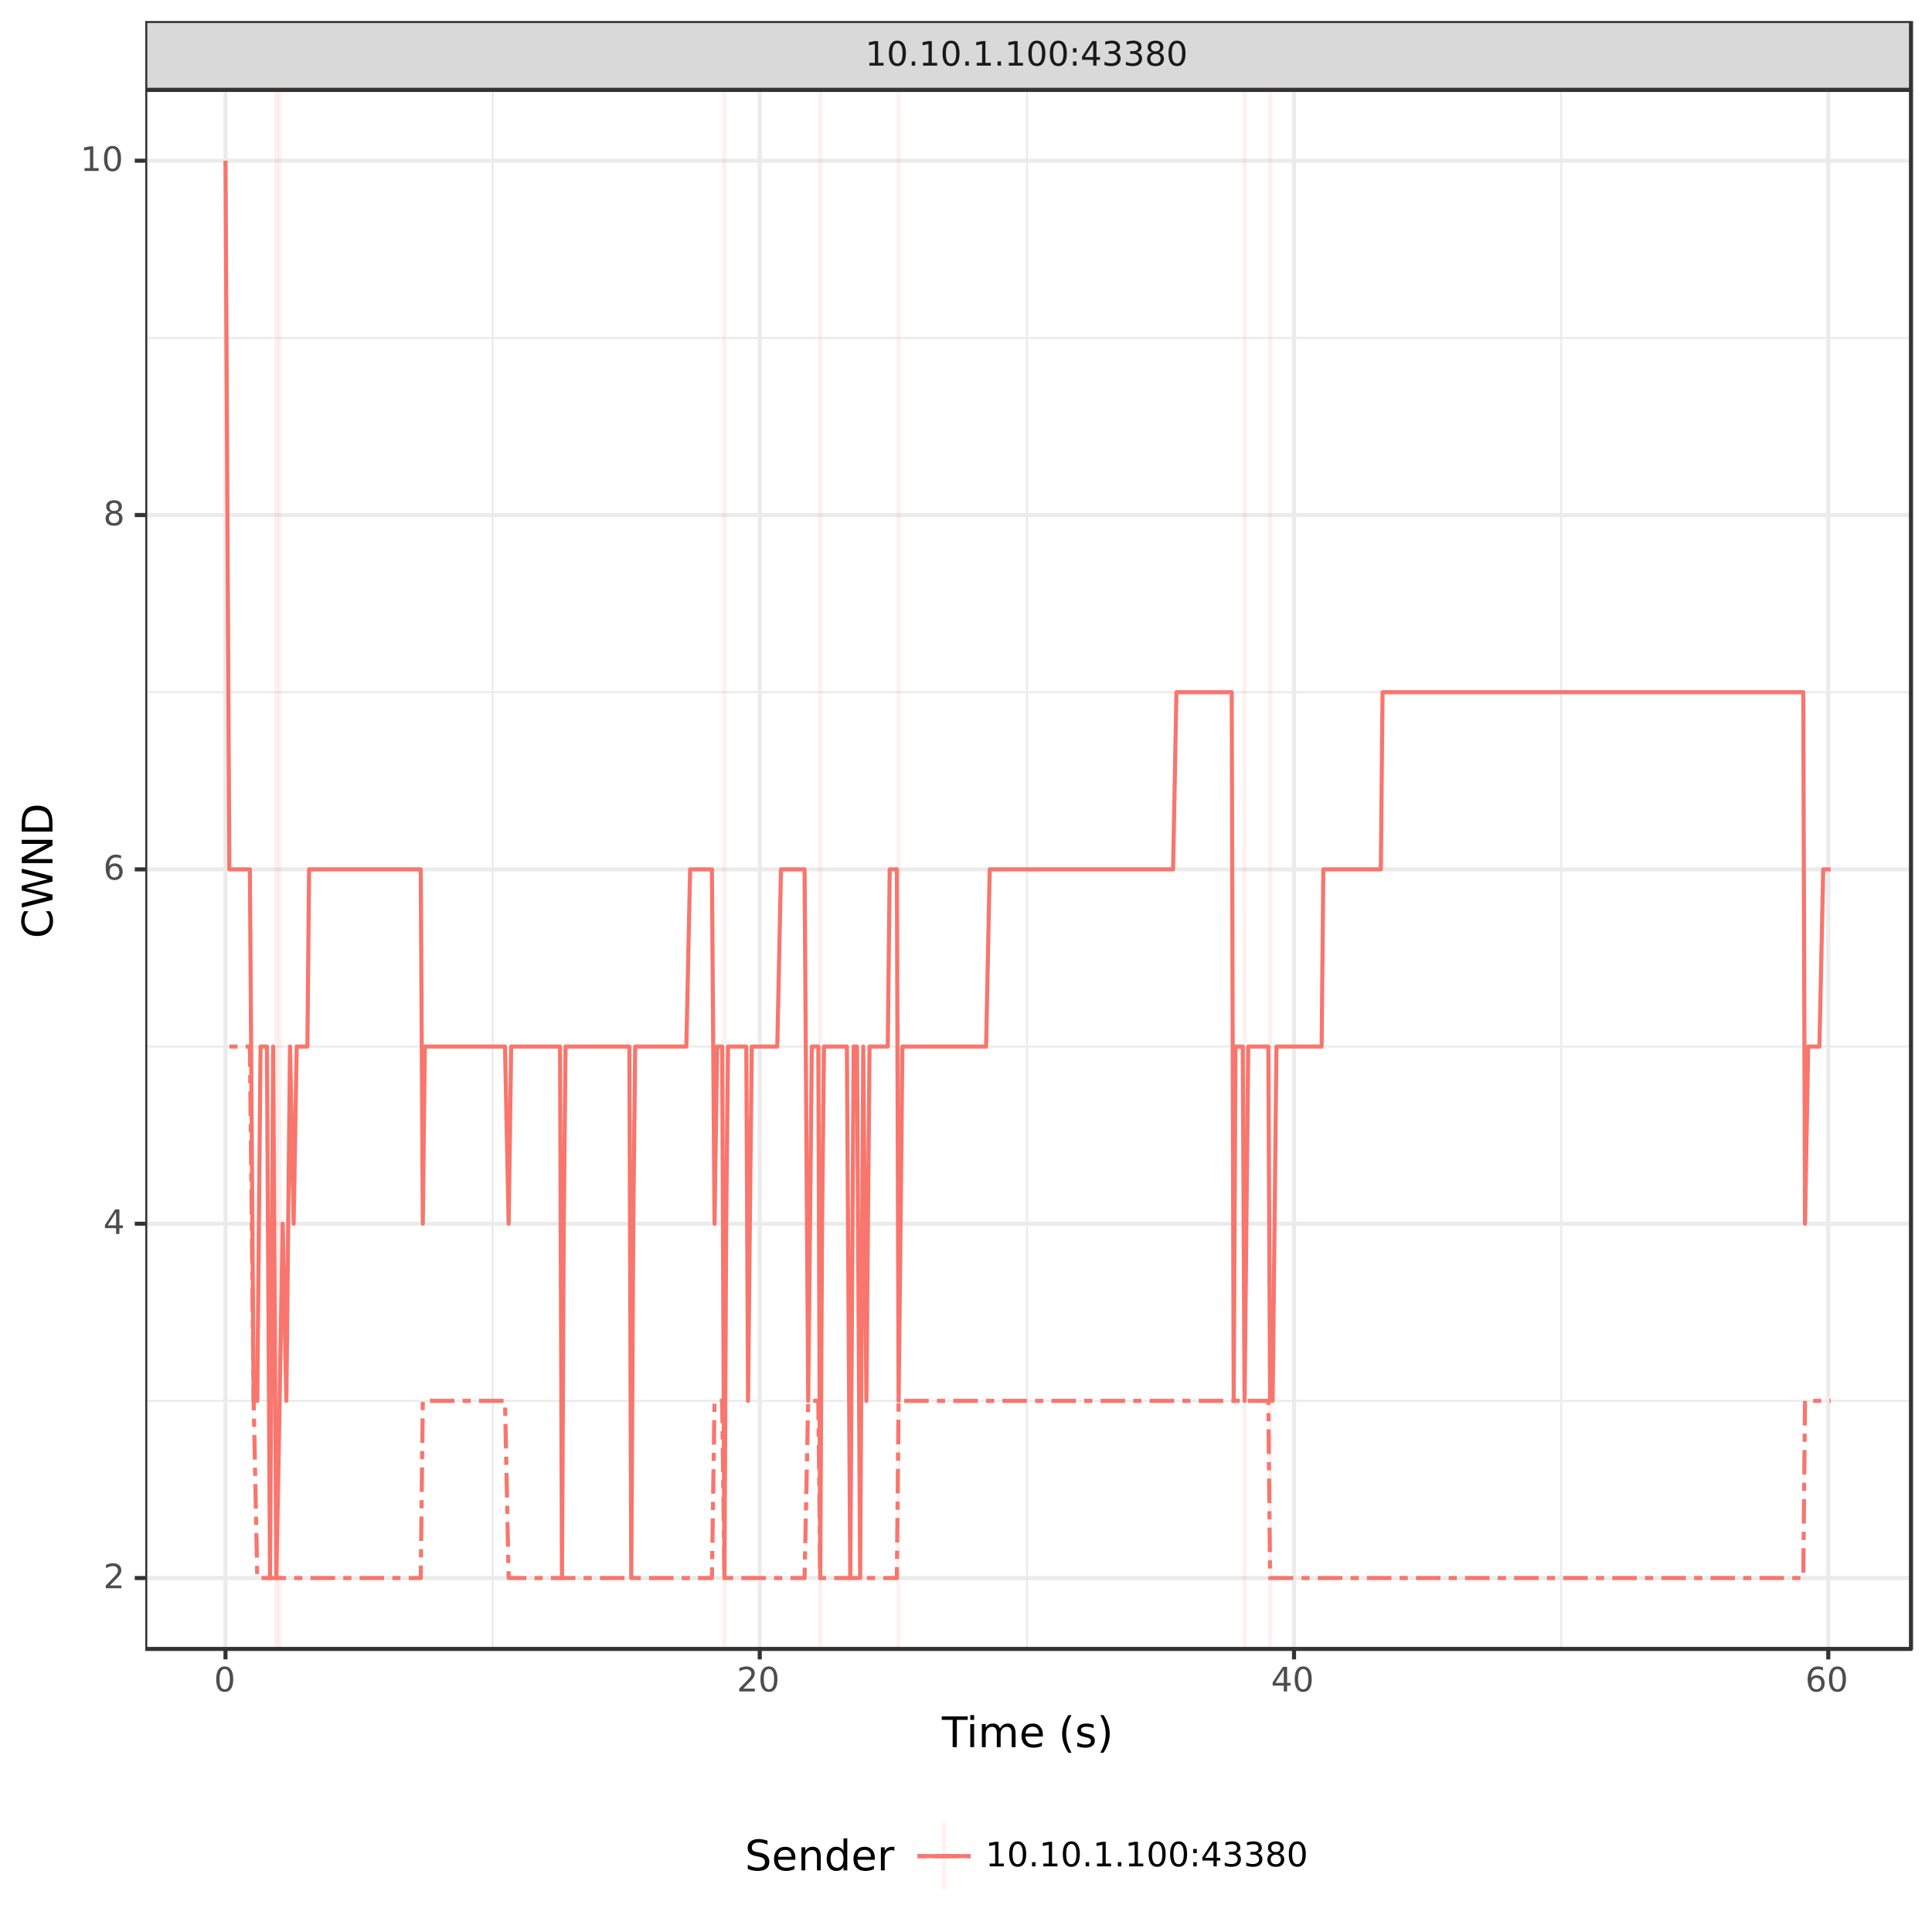 <?xml version="1.0" encoding="UTF-8"?>
<svg xmlns="http://www.w3.org/2000/svg" xmlns:xlink="http://www.w3.org/1999/xlink" width="504pt" height="504pt" viewBox="0 0 504 504" version="1.1">
<defs>
<g>
<symbol overflow="visible" id="glyph0-0">
<path style="stroke:none;" d="M 0.438 1.562 L 0.438 -6.203 L 4.844 -6.203 L 4.844 1.562 Z M 0.938 1.062 L 4.344 1.062 L 4.344 -5.703 L 0.938 -5.703 Z M 0.938 1.062 "/>
</symbol>
<symbol overflow="visible" id="glyph0-1">
<path style="stroke:none;" d="M 1.094 -0.734 L 2.516 -0.734 L 2.516 -5.625 L 0.969 -5.312 L 0.969 -6.109 L 2.5 -6.406 L 3.375 -6.406 L 3.375 -0.734 L 4.781 -0.734 L 4.781 0 L 1.094 0 Z M 1.094 -0.734 "/>
</symbol>
<symbol overflow="visible" id="glyph0-2">
<path style="stroke:none;" d="M 2.797 -5.844 C 2.348 -5.844 2.008 -5.617 1.781 -5.172 C 1.562 -4.734 1.453 -4.078 1.453 -3.203 C 1.453 -2.316 1.562 -1.656 1.781 -1.219 C 2.008 -0.781 2.348 -0.562 2.797 -0.562 C 3.242 -0.562 3.578 -0.781 3.797 -1.219 C 4.023 -1.656 4.141 -2.316 4.141 -3.203 C 4.141 -4.078 4.023 -4.734 3.797 -5.172 C 3.578 -5.617 3.242 -5.844 2.797 -5.844 Z M 2.797 -6.531 C 3.516 -6.531 4.062 -6.242 4.438 -5.672 C 4.82 -5.109 5.016 -4.285 5.016 -3.203 C 5.016 -2.117 4.82 -1.289 4.438 -0.719 C 4.062 -0.156 3.516 0.125 2.797 0.125 C 2.078 0.125 1.523 -0.156 1.141 -0.719 C 0.766 -1.289 0.578 -2.117 0.578 -3.203 C 0.578 -4.285 0.766 -5.109 1.141 -5.672 C 1.523 -6.242 2.078 -6.531 2.797 -6.531 Z M 2.797 -6.531 "/>
</symbol>
<symbol overflow="visible" id="glyph0-3">
<path style="stroke:none;" d="M 0.938 -1.094 L 1.844 -1.094 L 1.844 0 L 0.938 0 Z M 0.938 -1.094 "/>
</symbol>
<symbol overflow="visible" id="glyph0-4">
<path style="stroke:none;" d="M 1.031 -1.094 L 1.938 -1.094 L 1.938 0 L 1.031 0 Z M 1.031 -4.547 L 1.938 -4.547 L 1.938 -3.453 L 1.031 -3.453 Z M 1.031 -4.547 "/>
</symbol>
<symbol overflow="visible" id="glyph0-5">
<path style="stroke:none;" d="M 3.328 -5.656 L 1.141 -2.234 L 3.328 -2.234 Z M 3.094 -6.406 L 4.188 -6.406 L 4.188 -2.234 L 5.109 -2.234 L 5.109 -1.516 L 4.188 -1.516 L 4.188 0 L 3.328 0 L 3.328 -1.516 L 0.422 -1.516 L 0.422 -2.344 Z M 3.094 -6.406 "/>
</symbol>
<symbol overflow="visible" id="glyph0-6">
<path style="stroke:none;" d="M 3.562 -3.453 C 3.977 -3.367 4.301 -3.188 4.531 -2.906 C 4.77 -2.625 4.891 -2.273 4.891 -1.859 C 4.891 -1.234 4.672 -0.742 4.234 -0.391 C 3.805 -0.047 3.191 0.125 2.391 0.125 C 2.117 0.125 1.836 0.098 1.547 0.047 C 1.266 -0.004 0.973 -0.082 0.672 -0.188 L 0.672 -1.031 C 0.91 -0.895 1.172 -0.789 1.453 -0.719 C 1.742 -0.645 2.047 -0.609 2.359 -0.609 C 2.898 -0.609 3.312 -0.711 3.594 -0.922 C 3.883 -1.141 4.031 -1.453 4.031 -1.859 C 4.031 -2.242 3.895 -2.539 3.625 -2.75 C 3.363 -2.969 3 -3.078 2.531 -3.078 L 1.781 -3.078 L 1.781 -3.781 L 2.562 -3.781 C 2.988 -3.781 3.312 -3.863 3.531 -4.031 C 3.758 -4.207 3.875 -4.457 3.875 -4.781 C 3.875 -5.102 3.754 -5.352 3.516 -5.531 C 3.285 -5.707 2.957 -5.797 2.531 -5.797 C 2.289 -5.797 2.035 -5.77 1.766 -5.719 C 1.492 -5.664 1.191 -5.586 0.859 -5.484 L 0.859 -6.25 C 1.191 -6.344 1.5 -6.41 1.781 -6.453 C 2.07 -6.504 2.348 -6.531 2.609 -6.531 C 3.266 -6.531 3.781 -6.379 4.156 -6.078 C 4.539 -5.773 4.734 -5.367 4.734 -4.859 C 4.734 -4.504 4.629 -4.203 4.422 -3.953 C 4.223 -3.711 3.938 -3.547 3.562 -3.453 Z M 3.562 -3.453 "/>
</symbol>
<symbol overflow="visible" id="glyph0-7">
<path style="stroke:none;" d="M 2.797 -3.047 C 2.379 -3.047 2.051 -2.938 1.812 -2.719 C 1.582 -2.5 1.469 -2.191 1.469 -1.797 C 1.469 -1.41 1.582 -1.109 1.812 -0.891 C 2.051 -0.672 2.379 -0.562 2.797 -0.562 C 3.211 -0.562 3.535 -0.672 3.766 -0.891 C 4.004 -1.117 4.125 -1.422 4.125 -1.797 C 4.125 -2.191 4.004 -2.5 3.766 -2.719 C 3.535 -2.938 3.211 -3.047 2.797 -3.047 Z M 1.922 -3.422 C 1.555 -3.504 1.27 -3.672 1.062 -3.922 C 0.852 -4.18 0.75 -4.492 0.75 -4.859 C 0.75 -5.379 0.93 -5.785 1.297 -6.078 C 1.66 -6.379 2.16 -6.531 2.797 -6.531 C 3.43 -6.531 3.93 -6.379 4.297 -6.078 C 4.66 -5.785 4.844 -5.379 4.844 -4.859 C 4.844 -4.492 4.738 -4.18 4.531 -3.922 C 4.32 -3.672 4.035 -3.504 3.672 -3.422 C 4.086 -3.316 4.41 -3.125 4.641 -2.844 C 4.879 -2.562 5 -2.211 5 -1.797 C 5 -1.18 4.805 -0.707 4.422 -0.375 C 4.047 -0.039 3.504 0.125 2.797 0.125 C 2.086 0.125 1.539 -0.039 1.156 -0.375 C 0.781 -0.707 0.594 -1.18 0.594 -1.797 C 0.594 -2.211 0.707 -2.562 0.938 -2.844 C 1.176 -3.125 1.504 -3.316 1.922 -3.422 Z M 1.609 -4.781 C 1.609 -4.445 1.711 -4.188 1.922 -4 C 2.129 -3.82 2.422 -3.734 2.797 -3.734 C 3.172 -3.734 3.461 -3.82 3.672 -4 C 3.879 -4.188 3.984 -4.445 3.984 -4.781 C 3.984 -5.113 3.879 -5.375 3.672 -5.562 C 3.461 -5.75 3.172 -5.844 2.797 -5.844 C 2.422 -5.844 2.129 -5.75 1.922 -5.562 C 1.711 -5.375 1.609 -5.113 1.609 -4.781 Z M 1.609 -4.781 "/>
</symbol>
<symbol overflow="visible" id="glyph0-8">
<path style="stroke:none;" d="M 1.688 -0.734 L 4.719 -0.734 L 4.719 0 L 0.641 0 L 0.641 -0.734 C 0.973 -1.066 1.422 -1.52 1.984 -2.094 C 2.555 -2.676 2.914 -3.051 3.062 -3.219 C 3.344 -3.531 3.535 -3.789 3.641 -4 C 3.754 -4.219 3.812 -4.43 3.812 -4.641 C 3.812 -4.984 3.691 -5.258 3.453 -5.469 C 3.211 -5.688 2.898 -5.797 2.516 -5.797 C 2.242 -5.797 1.957 -5.75 1.656 -5.656 C 1.352 -5.562 1.031 -5.422 0.688 -5.234 L 0.688 -6.109 C 1.039 -6.242 1.367 -6.348 1.672 -6.422 C 1.973 -6.492 2.25 -6.531 2.5 -6.531 C 3.164 -6.531 3.695 -6.363 4.094 -6.031 C 4.488 -5.695 4.688 -5.254 4.688 -4.703 C 4.688 -4.43 4.633 -4.176 4.531 -3.938 C 4.438 -3.707 4.258 -3.43 4 -3.109 C 3.926 -3.023 3.695 -2.785 3.312 -2.391 C 2.926 -1.992 2.383 -1.441 1.688 -0.734 Z M 1.688 -0.734 "/>
</symbol>
<symbol overflow="visible" id="glyph0-9">
<path style="stroke:none;" d="M 2.906 -3.547 C 2.508 -3.547 2.195 -3.41 1.969 -3.141 C 1.75 -2.879 1.641 -2.52 1.641 -2.062 C 1.641 -1.594 1.75 -1.223 1.969 -0.953 C 2.195 -0.691 2.508 -0.562 2.906 -0.562 C 3.289 -0.562 3.598 -0.691 3.828 -0.953 C 4.055 -1.223 4.172 -1.594 4.172 -2.062 C 4.172 -2.52 4.055 -2.879 3.828 -3.141 C 3.598 -3.41 3.289 -3.547 2.906 -3.547 Z M 4.625 -6.266 L 4.625 -5.484 C 4.406 -5.586 4.188 -5.664 3.969 -5.719 C 3.75 -5.77 3.531 -5.797 3.312 -5.797 C 2.738 -5.797 2.301 -5.602 2 -5.219 C 1.695 -4.832 1.523 -4.25 1.484 -3.469 C 1.648 -3.719 1.859 -3.906 2.109 -4.031 C 2.367 -4.164 2.648 -4.234 2.953 -4.234 C 3.598 -4.234 4.109 -4.035 4.484 -3.641 C 4.859 -3.254 5.047 -2.727 5.047 -2.062 C 5.047 -1.395 4.848 -0.863 4.453 -0.469 C 4.066 -0.07 3.551 0.125 2.906 0.125 C 2.164 0.125 1.598 -0.156 1.203 -0.719 C 0.805 -1.289 0.609 -2.117 0.609 -3.203 C 0.609 -4.211 0.848 -5.02 1.328 -5.625 C 1.816 -6.227 2.461 -6.531 3.266 -6.531 C 3.484 -6.531 3.703 -6.508 3.922 -6.469 C 4.148 -6.426 4.383 -6.359 4.625 -6.266 Z M 4.625 -6.266 "/>
</symbol>
<symbol overflow="visible" id="glyph1-0">
<path style="stroke:none;" d="M 0.547 1.938 L 0.547 -7.75 L 6.047 -7.75 L 6.047 1.938 Z M 1.172 1.328 L 5.438 1.328 L 5.438 -7.141 L 1.172 -7.141 Z M 1.172 1.328 "/>
</symbol>
<symbol overflow="visible" id="glyph1-1">
<path style="stroke:none;" d="M -0.031 -8.016 L 6.75 -8.016 L 6.75 -7.109 L 3.906 -7.109 L 3.906 0 L 2.812 0 L 2.812 -7.109 L -0.031 -7.109 Z M -0.031 -8.016 "/>
</symbol>
<symbol overflow="visible" id="glyph1-2">
<path style="stroke:none;" d="M 1.031 -6.016 L 2.031 -6.016 L 2.031 0 L 1.031 0 Z M 1.031 -8.359 L 2.031 -8.359 L 2.031 -7.109 L 1.031 -7.109 Z M 1.031 -8.359 "/>
</symbol>
<symbol overflow="visible" id="glyph1-3">
<path style="stroke:none;" d="M 5.719 -4.859 C 5.969 -5.305 6.266 -5.633 6.609 -5.844 C 6.953 -6.051 7.359 -6.156 7.828 -6.156 C 8.453 -6.156 8.93 -5.938 9.266 -5.5 C 9.609 -5.062 9.781 -4.438 9.781 -3.625 L 9.781 0 L 8.781 0 L 8.781 -3.594 C 8.781 -4.176 8.676 -4.602 8.469 -4.875 C 8.27 -5.156 7.961 -5.297 7.547 -5.297 C 7.035 -5.297 6.629 -5.125 6.328 -4.781 C 6.035 -4.445 5.891 -3.988 5.891 -3.406 L 5.891 0 L 4.891 0 L 4.891 -3.594 C 4.891 -4.176 4.785 -4.602 4.578 -4.875 C 4.379 -5.156 4.066 -5.297 3.641 -5.297 C 3.141 -5.297 2.738 -5.125 2.438 -4.781 C 2.145 -4.445 2 -3.988 2 -3.406 L 2 0 L 1 0 L 1 -6.016 L 2 -6.016 L 2 -5.078 C 2.219 -5.453 2.484 -5.723 2.797 -5.891 C 3.117 -6.066 3.492 -6.156 3.922 -6.156 C 4.359 -6.156 4.727 -6.047 5.031 -5.828 C 5.344 -5.609 5.57 -5.285 5.719 -4.859 Z M 5.719 -4.859 "/>
</symbol>
<symbol overflow="visible" id="glyph1-4">
<path style="stroke:none;" d="M 6.188 -3.25 L 6.188 -2.766 L 1.641 -2.766 C 1.68 -2.086 1.883 -1.57 2.25 -1.219 C 2.613 -0.863 3.125 -0.688 3.781 -0.688 C 4.164 -0.688 4.535 -0.734 4.891 -0.828 C 5.242 -0.922 5.598 -1.055 5.953 -1.234 L 5.953 -0.312 C 5.598 -0.156 5.234 -0.039 4.859 0.031 C 4.484 0.113 4.109 0.156 3.734 0.156 C 2.766 0.156 2 -0.117 1.438 -0.672 C 0.883 -1.234 0.609 -1.992 0.609 -2.953 C 0.609 -3.93 0.875 -4.707 1.406 -5.281 C 1.938 -5.863 2.656 -6.156 3.562 -6.156 C 4.363 -6.156 5 -5.895 5.469 -5.375 C 5.945 -4.852 6.188 -4.145 6.188 -3.25 Z M 5.188 -3.547 C 5.188 -4.086 5.035 -4.52 4.734 -4.844 C 4.441 -5.164 4.051 -5.328 3.562 -5.328 C 3.008 -5.328 2.566 -5.172 2.234 -4.859 C 1.91 -4.547 1.723 -4.109 1.672 -3.547 Z M 5.188 -3.547 "/>
</symbol>
<symbol overflow="visible" id="glyph1-5">
<path style="stroke:none;" d=""/>
</symbol>
<symbol overflow="visible" id="glyph1-6">
<path style="stroke:none;" d="M 3.406 -8.344 C 2.926 -7.52 2.57 -6.703 2.344 -5.891 C 2.113 -5.086 2 -4.273 2 -3.453 C 2 -2.629 2.113 -1.812 2.344 -1 C 2.582 -0.188 2.938 0.629 3.406 1.453 L 2.547 1.453 C 2.016 0.609 1.613 -0.219 1.344 -1.031 C 1.082 -1.844 0.953 -2.648 0.953 -3.453 C 0.953 -4.254 1.082 -5.055 1.344 -5.859 C 1.602 -6.672 2.004 -7.5 2.547 -8.344 Z M 3.406 -8.344 "/>
</symbol>
<symbol overflow="visible" id="glyph1-7">
<path style="stroke:none;" d="M 4.875 -5.844 L 4.875 -4.906 C 4.594 -5.051 4.301 -5.156 4 -5.219 C 3.695 -5.289 3.383 -5.328 3.062 -5.328 C 2.57 -5.328 2.203 -5.25 1.953 -5.094 C 1.711 -4.945 1.594 -4.727 1.594 -4.438 C 1.594 -4.207 1.68 -4.023 1.859 -3.891 C 2.035 -3.766 2.391 -3.641 2.922 -3.516 L 3.25 -3.438 C 3.957 -3.289 4.457 -3.078 4.75 -2.797 C 5.039 -2.523 5.188 -2.145 5.188 -1.656 C 5.188 -1.102 4.969 -0.66 4.531 -0.328 C 4.094 -0.004 3.484 0.156 2.703 0.156 C 2.379 0.156 2.039 0.125 1.688 0.062 C 1.344 0 0.977 -0.094 0.594 -0.219 L 0.594 -1.234 C 0.957 -1.047 1.316 -0.906 1.672 -0.812 C 2.023 -0.719 2.379 -0.672 2.734 -0.672 C 3.191 -0.672 3.547 -0.75 3.797 -0.906 C 4.047 -1.07 4.172 -1.297 4.172 -1.578 C 4.172 -1.848 4.082 -2.055 3.906 -2.203 C 3.727 -2.348 3.332 -2.484 2.719 -2.609 L 2.375 -2.703 C 1.758 -2.828 1.316 -3.02 1.047 -3.281 C 0.773 -3.551 0.641 -3.922 0.641 -4.391 C 0.641 -4.953 0.836 -5.383 1.234 -5.688 C 1.641 -6 2.211 -6.156 2.953 -6.156 C 3.316 -6.156 3.66 -6.129 3.984 -6.078 C 4.305 -6.023 4.602 -5.945 4.875 -5.844 Z M 4.875 -5.844 "/>
</symbol>
<symbol overflow="visible" id="glyph1-8">
<path style="stroke:none;" d="M 0.875 -8.344 L 1.734 -8.344 C 2.273 -7.5 2.676 -6.672 2.938 -5.859 C 3.207 -5.055 3.344 -4.254 3.344 -3.453 C 3.344 -2.648 3.207 -1.844 2.938 -1.031 C 2.676 -0.219 2.273 0.609 1.734 1.453 L 0.875 1.453 C 1.352 0.629 1.707 -0.188 1.938 -1 C 2.176 -1.812 2.297 -2.629 2.297 -3.453 C 2.297 -4.273 2.176 -5.086 1.938 -5.891 C 1.707 -6.703 1.352 -7.52 0.875 -8.344 Z M 0.875 -8.344 "/>
</symbol>
<symbol overflow="visible" id="glyph1-9">
<path style="stroke:none;" d="M 5.891 -7.75 L 5.891 -6.703 C 5.473 -6.898 5.082 -7.047 4.719 -7.141 C 4.352 -7.234 4 -7.281 3.656 -7.281 C 3.07 -7.281 2.617 -7.164 2.297 -6.938 C 1.973 -6.707 1.812 -6.383 1.812 -5.969 C 1.812 -5.613 1.914 -5.344 2.125 -5.156 C 2.344 -4.977 2.75 -4.832 3.344 -4.719 L 4 -4.594 C 4.812 -4.438 5.41 -4.16 5.797 -3.766 C 6.18 -3.379 6.375 -2.863 6.375 -2.219 C 6.375 -1.438 6.113 -0.844 5.594 -0.438 C 5.07 -0.039 4.305 0.156 3.297 0.156 C 2.922 0.156 2.516 0.109 2.078 0.016 C 1.648 -0.066 1.207 -0.191 0.75 -0.359 L 0.75 -1.469 C 1.195 -1.219 1.629 -1.031 2.047 -0.906 C 2.473 -0.781 2.891 -0.719 3.297 -0.719 C 3.922 -0.719 4.398 -0.836 4.734 -1.078 C 5.066 -1.328 5.234 -1.676 5.234 -2.125 C 5.234 -2.52 5.113 -2.828 4.875 -3.047 C 4.633 -3.273 4.238 -3.445 3.688 -3.562 L 3.031 -3.688 C 2.219 -3.844 1.629 -4.094 1.266 -4.438 C 0.898 -4.781 0.719 -5.258 0.719 -5.875 C 0.719 -6.582 0.969 -7.141 1.469 -7.547 C 1.969 -7.961 2.66 -8.172 3.547 -8.172 C 3.922 -8.172 4.301 -8.133 4.688 -8.062 C 5.082 -7.988 5.484 -7.883 5.891 -7.75 Z M 5.891 -7.75 "/>
</symbol>
<symbol overflow="visible" id="glyph1-10">
<path style="stroke:none;" d="M 6.031 -3.625 L 6.031 0 L 5.047 0 L 5.047 -3.594 C 5.047 -4.164 4.938 -4.594 4.719 -4.875 C 4.5 -5.156 4.164 -5.297 3.719 -5.297 C 3.188 -5.297 2.766 -5.125 2.453 -4.781 C 2.148 -4.445 2 -3.988 2 -3.406 L 2 0 L 1 0 L 1 -6.016 L 2 -6.016 L 2 -5.078 C 2.227 -5.441 2.504 -5.711 2.828 -5.891 C 3.148 -6.066 3.52 -6.156 3.938 -6.156 C 4.625 -6.156 5.145 -5.941 5.5 -5.516 C 5.852 -5.086 6.031 -4.457 6.031 -3.625 Z M 6.031 -3.625 "/>
</symbol>
<symbol overflow="visible" id="glyph1-11">
<path style="stroke:none;" d="M 5 -5.109 L 5 -8.359 L 5.984 -8.359 L 5.984 0 L 5 0 L 5 -0.906 C 4.789 -0.539 4.523 -0.27 4.203 -0.094 C 3.891 0.07 3.508 0.156 3.062 0.156 C 2.344 0.156 1.754 -0.129 1.297 -0.703 C 0.836 -1.285 0.609 -2.051 0.609 -3 C 0.609 -3.945 0.836 -4.707 1.297 -5.281 C 1.754 -5.863 2.344 -6.156 3.062 -6.156 C 3.508 -6.156 3.891 -6.066 4.203 -5.891 C 4.523 -5.723 4.789 -5.461 5 -5.109 Z M 1.625 -3 C 1.625 -2.27 1.773 -1.695 2.078 -1.281 C 2.379 -0.875 2.789 -0.672 3.312 -0.672 C 3.832 -0.672 4.242 -0.875 4.547 -1.281 C 4.848 -1.695 5 -2.27 5 -3 C 5 -3.727 4.848 -4.297 4.547 -4.703 C 4.242 -5.117 3.832 -5.328 3.312 -5.328 C 2.789 -5.328 2.379 -5.117 2.078 -4.703 C 1.773 -4.297 1.625 -3.727 1.625 -3 Z M 1.625 -3 "/>
</symbol>
<symbol overflow="visible" id="glyph1-12">
<path style="stroke:none;" d="M 4.516 -5.094 C 4.41 -5.156 4.289 -5.203 4.156 -5.234 C 4.031 -5.266 3.891 -5.281 3.734 -5.281 C 3.172 -5.281 2.738 -5.098 2.438 -4.734 C 2.145 -4.367 2 -3.848 2 -3.172 L 2 0 L 1 0 L 1 -6.016 L 2 -6.016 L 2 -5.078 C 2.195 -5.441 2.461 -5.711 2.797 -5.891 C 3.129 -6.066 3.535 -6.156 4.016 -6.156 C 4.086 -6.156 4.16 -6.148 4.234 -6.141 C 4.316 -6.141 4.41 -6.129 4.516 -6.109 Z M 4.516 -5.094 "/>
</symbol>
<symbol overflow="visible" id="glyph2-0">
<path style="stroke:none;" d="M 1.938 -0.547 L -7.75 -0.547 L -7.75 -6.047 L 1.938 -6.047 Z M 1.328 -1.172 L 1.328 -5.438 L -7.141 -5.438 L -7.141 -1.172 Z M 1.328 -1.172 "/>
</symbol>
<symbol overflow="visible" id="glyph2-1">
<path style="stroke:none;" d="M -7.406 -7.078 L -6.25 -7.078 C -6.594 -6.711 -6.848 -6.32 -7.016 -5.906 C -7.18 -5.5 -7.266 -5.062 -7.266 -4.594 C -7.266 -3.676 -6.984 -2.973 -6.422 -2.484 C -5.867 -2.004 -5.062 -1.766 -4 -1.766 C -2.945 -1.766 -2.141 -2.004 -1.578 -2.484 C -1.016 -2.973 -0.734 -3.676 -0.734 -4.594 C -0.734 -5.062 -0.816 -5.5 -0.984 -5.906 C -1.148 -6.32 -1.406 -6.711 -1.75 -7.078 L -0.625 -7.078 C -0.363 -6.703 -0.164 -6.301 -0.031 -5.875 C 0.094 -5.457 0.156 -5.008 0.156 -4.531 C 0.156 -3.32 -0.211 -2.367 -0.953 -1.672 C -1.703 -0.973 -2.719 -0.625 -4 -0.625 C -5.289 -0.625 -6.305 -0.973 -7.047 -1.672 C -7.797 -2.367 -8.172 -3.32 -8.172 -4.531 C -8.172 -5.008 -8.102 -5.461 -7.969 -5.891 C -7.844 -6.316 -7.656 -6.711 -7.406 -7.078 Z M -7.406 -7.078 "/>
</symbol>
<symbol overflow="visible" id="glyph2-2">
<path style="stroke:none;" d="M -8.016 -0.359 L -8.016 -1.469 L -1.234 -3.141 L -8.016 -4.828 L -8.016 -6.047 L -1.234 -7.734 L -8.016 -9.422 L -8.016 -10.516 L 0 -8.5 L 0 -7.141 L -6.969 -5.453 L 0 -3.734 L 0 -2.375 Z M -8.016 -0.359 "/>
</symbol>
<symbol overflow="visible" id="glyph2-3">
<path style="stroke:none;" d="M -8.016 -1.078 L -8.016 -2.547 L -1.312 -6.094 L -8.016 -6.094 L -8.016 -7.156 L 0 -7.156 L 0 -5.688 L -6.703 -2.125 L 0 -2.125 L 0 -1.078 Z M -8.016 -1.078 "/>
</symbol>
<symbol overflow="visible" id="glyph2-4">
<path style="stroke:none;" d="M -7.125 -2.172 L -0.891 -2.172 L -0.891 -3.469 C -0.891 -4.582 -1.141 -5.395 -1.641 -5.906 C -2.141 -6.414 -2.93 -6.672 -4.016 -6.672 C -5.086 -6.672 -5.875 -6.414 -6.375 -5.906 C -6.875 -5.395 -7.125 -4.582 -7.125 -3.469 Z M -8.016 -1.078 L -8.016 -3.312 C -8.016 -4.863 -7.691 -6.004 -7.047 -6.734 C -6.398 -7.461 -5.391 -7.828 -4.016 -7.828 C -2.629 -7.828 -1.613 -7.457 -0.969 -6.719 C -0.32 -5.988 0 -4.852 0 -3.312 L 0 -1.078 Z M -8.016 -1.078 "/>
</symbol>
</g>
<clipPath id="clip1">
  <path d="M 37.891 23.438 L 499 23.438 L 499 431 L 37.891 431 Z M 37.891 23.438 "/>
</clipPath>
<clipPath id="clip2">
  <path d="M 37.891 365 L 499 365 L 499 366 L 37.891 366 Z M 37.891 365 "/>
</clipPath>
<clipPath id="clip3">
  <path d="M 37.891 272 L 499 272 L 499 274 L 37.891 274 Z M 37.891 272 "/>
</clipPath>
<clipPath id="clip4">
  <path d="M 37.891 180 L 499 180 L 499 181 L 37.891 181 Z M 37.891 180 "/>
</clipPath>
<clipPath id="clip5">
  <path d="M 37.891 87 L 499 87 L 499 89 L 37.891 89 Z M 37.891 87 "/>
</clipPath>
<clipPath id="clip6">
  <path d="M 128 23.438 L 129 23.438 L 129 431 L 128 431 Z M 128 23.438 "/>
</clipPath>
<clipPath id="clip7">
  <path d="M 267 23.438 L 269 23.438 L 269 431 L 267 431 Z M 267 23.438 "/>
</clipPath>
<clipPath id="clip8">
  <path d="M 406 23.438 L 408 23.438 L 408 431 L 406 431 Z M 406 23.438 "/>
</clipPath>
<clipPath id="clip9">
  <path d="M 37.891 411 L 499.52 411 L 499.52 413 L 37.891 413 Z M 37.891 411 "/>
</clipPath>
<clipPath id="clip10">
  <path d="M 37.891 318 L 499.52 318 L 499.52 320 L 37.891 320 Z M 37.891 318 "/>
</clipPath>
<clipPath id="clip11">
  <path d="M 37.891 226 L 499.52 226 L 499.52 228 L 37.891 228 Z M 37.891 226 "/>
</clipPath>
<clipPath id="clip12">
  <path d="M 37.891 133 L 499.52 133 L 499.52 135 L 37.891 135 Z M 37.891 133 "/>
</clipPath>
<clipPath id="clip13">
  <path d="M 37.891 41 L 499.52 41 L 499.52 43 L 37.891 43 Z M 37.891 41 "/>
</clipPath>
<clipPath id="clip14">
  <path d="M 58 23.438 L 60 23.438 L 60 431 L 58 431 Z M 58 23.438 "/>
</clipPath>
<clipPath id="clip15">
  <path d="M 197 23.438 L 199 23.438 L 199 431 L 197 431 Z M 197 23.438 "/>
</clipPath>
<clipPath id="clip16">
  <path d="M 337 23.438 L 339 23.438 L 339 431 L 337 431 Z M 337 23.438 "/>
</clipPath>
<clipPath id="clip17">
  <path d="M 476 23.438 L 478 23.438 L 478 431 L 476 431 Z M 476 23.438 "/>
</clipPath>
<clipPath id="clip18">
  <path d="M 71 23.438 L 73 23.438 L 73 431 L 71 431 Z M 71 23.438 "/>
</clipPath>
<clipPath id="clip19">
  <path d="M 72 23.438 L 74 23.438 L 74 431 L 72 431 Z M 72 23.438 "/>
</clipPath>
<clipPath id="clip20">
  <path d="M 188 23.438 L 190 23.438 L 190 431 L 188 431 Z M 188 23.438 "/>
</clipPath>
<clipPath id="clip21">
  <path d="M 213 23.438 L 215 23.438 L 215 431 L 213 431 Z M 213 23.438 "/>
</clipPath>
<clipPath id="clip22">
  <path d="M 233 23.438 L 235 23.438 L 235 431 L 233 431 Z M 233 23.438 "/>
</clipPath>
<clipPath id="clip23">
  <path d="M 324 23.438 L 326 23.438 L 326 431 L 324 431 Z M 324 23.438 "/>
</clipPath>
<clipPath id="clip24">
  <path d="M 330 23.438 L 332 23.438 L 332 431 L 330 431 Z M 330 23.438 "/>
</clipPath>
<clipPath id="clip25">
  <path d="M 37.891 23.438 L 499.52 23.438 L 499.52 431 L 37.891 431 Z M 37.891 23.438 "/>
</clipPath>
<clipPath id="clip26">
  <path d="M 37.891 5.48 L 499 5.48 L 499 24 L 37.891 24 Z M 37.891 5.48 "/>
</clipPath>
<clipPath id="clip27">
  <path d="M 37.891 5.48 L 499.52 5.48 L 499.52 24 L 37.891 24 Z M 37.891 5.48 "/>
</clipPath>
</defs>
<g id="surface1">
<rect x="0" y="0" width="504" height="504" style="fill:rgb(100%,100%,100%);fill-opacity:1;stroke:none;"/>
<rect x="0" y="0" width="504" height="504" style="fill:rgb(100%,100%,100%);fill-opacity:1;stroke:none;"/>
<path style="fill:none;stroke-width:1.067;stroke-linecap:round;stroke-linejoin:round;stroke:rgb(100%,100%,100%);stroke-opacity:1;stroke-miterlimit:10;" d="M 0 504 L 504 504 L 504 0 L 0 0 Z M 0 504 "/>
<g clip-path="url(#clip1)" clip-rule="nonzero">
<path style=" stroke:none;fill-rule:nonzero;fill:rgb(100%,100%,100%);fill-opacity:1;" d="M 37.891 430.152 L 498.52 430.152 L 498.52 23.438 L 37.891 23.438 Z M 37.891 430.152 "/>
</g>
<g clip-path="url(#clip2)" clip-rule="nonzero">
<path style="fill:none;stroke-width:0.533;stroke-linecap:butt;stroke-linejoin:round;stroke:rgb(92.157%,92.157%,92.157%);stroke-opacity:1;stroke-miterlimit:10;" d="M 37.891 365.449 L 498.52 365.449 "/>
</g>
<g clip-path="url(#clip3)" clip-rule="nonzero">
<path style="fill:none;stroke-width:0.533;stroke-linecap:butt;stroke-linejoin:round;stroke:rgb(92.157%,92.157%,92.157%);stroke-opacity:1;stroke-miterlimit:10;" d="M 37.891 273.012 L 498.52 273.012 "/>
</g>
<g clip-path="url(#clip4)" clip-rule="nonzero">
<path style="fill:none;stroke-width:0.533;stroke-linecap:butt;stroke-linejoin:round;stroke:rgb(92.157%,92.157%,92.157%);stroke-opacity:1;stroke-miterlimit:10;" d="M 37.891 180.578 L 498.52 180.578 "/>
</g>
<g clip-path="url(#clip5)" clip-rule="nonzero">
<path style="fill:none;stroke-width:0.533;stroke-linecap:butt;stroke-linejoin:round;stroke:rgb(92.157%,92.157%,92.157%);stroke-opacity:1;stroke-miterlimit:10;" d="M 37.891 88.145 L 498.52 88.145 "/>
</g>
<g clip-path="url(#clip6)" clip-rule="nonzero">
<path style="fill:none;stroke-width:0.533;stroke-linecap:butt;stroke-linejoin:round;stroke:rgb(92.157%,92.157%,92.157%);stroke-opacity:1;stroke-miterlimit:10;" d="M 128.516 430.152 L 128.516 23.438 "/>
</g>
<g clip-path="url(#clip7)" clip-rule="nonzero">
<path style="fill:none;stroke-width:0.533;stroke-linecap:butt;stroke-linejoin:round;stroke:rgb(92.157%,92.157%,92.157%);stroke-opacity:1;stroke-miterlimit:10;" d="M 267.887 430.152 L 267.887 23.438 "/>
</g>
<g clip-path="url(#clip8)" clip-rule="nonzero">
<path style="fill:none;stroke-width:0.533;stroke-linecap:butt;stroke-linejoin:round;stroke:rgb(92.157%,92.157%,92.157%);stroke-opacity:1;stroke-miterlimit:10;" d="M 407.258 430.152 L 407.258 23.438 "/>
</g>
<g clip-path="url(#clip9)" clip-rule="nonzero">
<path style="fill:none;stroke-width:1.067;stroke-linecap:butt;stroke-linejoin:round;stroke:rgb(92.157%,92.157%,92.157%);stroke-opacity:1;stroke-miterlimit:10;" d="M 37.891 411.664 L 498.52 411.664 "/>
</g>
<g clip-path="url(#clip10)" clip-rule="nonzero">
<path style="fill:none;stroke-width:1.067;stroke-linecap:butt;stroke-linejoin:round;stroke:rgb(92.157%,92.157%,92.157%);stroke-opacity:1;stroke-miterlimit:10;" d="M 37.891 319.23 L 498.52 319.23 "/>
</g>
<g clip-path="url(#clip11)" clip-rule="nonzero">
<path style="fill:none;stroke-width:1.067;stroke-linecap:butt;stroke-linejoin:round;stroke:rgb(92.157%,92.157%,92.157%);stroke-opacity:1;stroke-miterlimit:10;" d="M 37.891 226.797 L 498.52 226.797 "/>
</g>
<g clip-path="url(#clip12)" clip-rule="nonzero">
<path style="fill:none;stroke-width:1.067;stroke-linecap:butt;stroke-linejoin:round;stroke:rgb(92.157%,92.157%,92.157%);stroke-opacity:1;stroke-miterlimit:10;" d="M 37.891 134.359 L 498.52 134.359 "/>
</g>
<g clip-path="url(#clip13)" clip-rule="nonzero">
<path style="fill:none;stroke-width:1.067;stroke-linecap:butt;stroke-linejoin:round;stroke:rgb(92.157%,92.157%,92.157%);stroke-opacity:1;stroke-miterlimit:10;" d="M 37.891 41.926 L 498.52 41.926 "/>
</g>
<g clip-path="url(#clip14)" clip-rule="nonzero">
<path style="fill:none;stroke-width:1.067;stroke-linecap:butt;stroke-linejoin:round;stroke:rgb(92.157%,92.157%,92.157%);stroke-opacity:1;stroke-miterlimit:10;" d="M 58.828 430.152 L 58.828 23.438 "/>
</g>
<g clip-path="url(#clip15)" clip-rule="nonzero">
<path style="fill:none;stroke-width:1.067;stroke-linecap:butt;stroke-linejoin:round;stroke:rgb(92.157%,92.157%,92.157%);stroke-opacity:1;stroke-miterlimit:10;" d="M 198.199 430.152 L 198.199 23.438 "/>
</g>
<g clip-path="url(#clip16)" clip-rule="nonzero">
<path style="fill:none;stroke-width:1.067;stroke-linecap:butt;stroke-linejoin:round;stroke:rgb(92.157%,92.157%,92.157%);stroke-opacity:1;stroke-miterlimit:10;" d="M 337.574 430.152 L 337.574 23.438 "/>
</g>
<g clip-path="url(#clip17)" clip-rule="nonzero">
<path style="fill:none;stroke-width:1.067;stroke-linecap:butt;stroke-linejoin:round;stroke:rgb(92.157%,92.157%,92.157%);stroke-opacity:1;stroke-miterlimit:10;" d="M 476.945 430.152 L 476.945 23.438 "/>
</g>
<path style="fill:none;stroke-width:1.067;stroke-linecap:butt;stroke-linejoin:round;stroke:rgb(97.255%,46.275%,42.745%);stroke-opacity:1;stroke-miterlimit:1;" d="M 58.828 41.926 L 59.824 226.797 L 65.184 226.797 L 66.168 365.449 L 67.113 365.449 L 67.969 273.012 L 69.629 273.012 L 70.441 411.664 L 71.25 273.012 L 72.082 411.664 L 72.945 365.449 L 73.746 319.23 L 74.699 365.449 L 75.656 273.012 L 76.602 319.23 L 77.402 273.012 L 80.188 273.012 L 80.629 226.797 L 109.754 226.797 L 110.293 319.23 L 110.824 273.012 L 131.742 273.012 L 132.691 319.23 L 133.348 273.012 L 146.094 273.012 L 146.602 411.664 L 147.07 319.23 L 147.527 273.012 L 164.184 273.012 L 164.672 411.664 L 165.203 319.23 L 165.699 273.012 L 179.047 273.012 L 180.031 226.797 L 185.715 226.797 L 186.402 319.23 L 187.074 273.012 L 188.391 273.012 L 188.988 411.664 L 189.438 319.23 L 189.918 273.012 L 194.688 273.012 L 195.141 365.449 L 195.609 319.23 L 196.109 273.012 L 202.77 273.012 L 203.734 226.797 L 209.883 226.797 L 210.836 365.449 L 211.777 273.012 L 213.477 273.012 L 213.973 411.664 L 214.449 319.23 L 214.949 273.012 L 220.922 273.012 L 221.809 411.664 L 222.691 273.012 L 223.562 273.012 L 224.383 411.664 L 225.195 273.012 L 226.012 365.449 L 226.832 273.012 L 231.594 273.012 L 232.094 226.797 L 233.965 226.797 L 234.418 365.449 L 234.934 319.23 L 235.406 273.012 L 257.242 273.012 L 258.18 226.797 L 306.02 226.797 L 306.895 180.578 L 321.316 180.578 L 321.832 365.449 L 322.301 273.012 L 324.195 273.012 L 324.668 365.449 L 325.145 319.23 L 325.625 273.012 L 330.867 273.012 L 331.328 365.449 L 331.996 365.449 L 332.988 273.012 L 344.773 273.012 L 345.219 226.797 L 360.215 226.797 L 360.664 180.578 L 470.418 180.578 L 470.867 319.23 L 471.699 273.012 L 474.629 273.012 L 475.625 226.797 L 477.582 226.797 "/>
<path style="fill:none;stroke-width:1.067;stroke-linecap:butt;stroke-linejoin:round;stroke:rgb(97.255%,46.275%,42.745%);stroke-opacity:1;stroke-dasharray:2.134,2.134,6.402,2.134;stroke-miterlimit:1;" d="M 59.824 273.012 L 65.184 273.012 L 66.168 365.449 L 67.113 411.664 L 109.754 411.664 L 110.293 365.449 L 131.742 365.449 L 132.691 411.664 L 185.715 411.664 L 186.402 365.449 L 188.391 365.449 L 188.988 411.664 L 209.883 411.664 L 210.836 365.449 L 213.477 365.449 L 213.973 411.664 L 233.965 411.664 L 234.418 365.449 L 330.867 365.449 L 331.328 411.664 L 470.418 411.664 L 470.867 365.449 L 477.582 365.449 "/>
<g clip-path="url(#clip18)" clip-rule="nonzero">
<path style="fill:none;stroke-width:1.067;stroke-linecap:butt;stroke-linejoin:round;stroke:rgb(97.255%,46.275%,42.745%);stroke-opacity:0.102;stroke-miterlimit:10;" d="M 72.082 430.152 L 72.082 23.438 "/>
</g>
<g clip-path="url(#clip19)" clip-rule="nonzero">
<path style="fill:none;stroke-width:1.067;stroke-linecap:butt;stroke-linejoin:round;stroke:rgb(97.255%,46.275%,42.745%);stroke-opacity:0.102;stroke-miterlimit:10;" d="M 72.945 430.152 L 72.945 23.438 "/>
</g>
<g clip-path="url(#clip20)" clip-rule="nonzero">
<path style="fill:none;stroke-width:1.067;stroke-linecap:butt;stroke-linejoin:round;stroke:rgb(97.255%,46.275%,42.745%);stroke-opacity:0.102;stroke-miterlimit:10;" d="M 188.988 430.152 L 188.988 23.438 "/>
</g>
<g clip-path="url(#clip21)" clip-rule="nonzero">
<path style="fill:none;stroke-width:1.067;stroke-linecap:butt;stroke-linejoin:round;stroke:rgb(97.255%,46.275%,42.745%);stroke-opacity:0.102;stroke-miterlimit:10;" d="M 213.973 430.152 L 213.973 23.438 "/>
</g>
<g clip-path="url(#clip22)" clip-rule="nonzero">
<path style="fill:none;stroke-width:1.067;stroke-linecap:butt;stroke-linejoin:round;stroke:rgb(97.255%,46.275%,42.745%);stroke-opacity:0.102;stroke-miterlimit:10;" d="M 234.418 430.152 L 234.418 23.438 "/>
</g>
<g clip-path="url(#clip23)" clip-rule="nonzero">
<path style="fill:none;stroke-width:1.067;stroke-linecap:butt;stroke-linejoin:round;stroke:rgb(97.255%,46.275%,42.745%);stroke-opacity:0.102;stroke-miterlimit:10;" d="M 324.668 430.152 L 324.668 23.438 "/>
</g>
<g clip-path="url(#clip24)" clip-rule="nonzero">
<path style="fill:none;stroke-width:1.067;stroke-linecap:butt;stroke-linejoin:round;stroke:rgb(97.255%,46.275%,42.745%);stroke-opacity:0.102;stroke-miterlimit:10;" d="M 331.328 430.152 L 331.328 23.438 "/>
</g>
<g clip-path="url(#clip25)" clip-rule="nonzero">
<path style="fill:none;stroke-width:1.067;stroke-linecap:round;stroke-linejoin:round;stroke:rgb(20%,20%,20%);stroke-opacity:1;stroke-miterlimit:10;" d="M 37.891 430.152 L 498.52 430.152 L 498.52 23.438 L 37.891 23.438 Z M 37.891 430.152 "/>
</g>
<g clip-path="url(#clip26)" clip-rule="nonzero">
<path style=" stroke:none;fill-rule:nonzero;fill:rgb(85.098%,85.098%,85.098%);fill-opacity:1;" d="M 37.891 23.438 L 498.52 23.438 L 498.52 5.48 L 37.891 5.48 Z M 37.891 23.438 "/>
</g>
<g clip-path="url(#clip27)" clip-rule="nonzero">
<path style="fill:none;stroke-width:1.067;stroke-linecap:round;stroke-linejoin:round;stroke:rgb(20%,20%,20%);stroke-opacity:1;stroke-miterlimit:10;" d="M 37.891 23.438 L 498.52 23.438 L 498.52 5.48 L 37.891 5.48 Z M 37.891 23.438 "/>
</g>
<g style="fill:rgb(10.196%,10.196%,10.196%);fill-opacity:1;">
  <use xlink:href="#glyph0-1" x="225.707" y="17.125"/>
  <use xlink:href="#glyph0-2" x="231.306" y="17.125"/>
  <use xlink:href="#glyph0-3" x="236.904" y="17.125"/>
  <use xlink:href="#glyph0-1" x="239.701" y="17.125"/>
  <use xlink:href="#glyph0-2" x="245.3" y="17.125"/>
  <use xlink:href="#glyph0-3" x="250.898" y="17.125"/>
  <use xlink:href="#glyph0-1" x="253.695" y="17.125"/>
  <use xlink:href="#glyph0-3" x="259.294" y="17.125"/>
  <use xlink:href="#glyph0-1" x="262.091" y="17.125"/>
  <use xlink:href="#glyph0-2" x="267.689" y="17.125"/>
  <use xlink:href="#glyph0-2" x="273.288" y="17.125"/>
  <use xlink:href="#glyph0-4" x="278.887" y="17.125"/>
  <use xlink:href="#glyph0-5" x="281.852" y="17.125"/>
  <use xlink:href="#glyph0-6" x="287.45" y="17.125"/>
  <use xlink:href="#glyph0-6" x="293.049" y="17.125"/>
  <use xlink:href="#glyph0-7" x="298.647" y="17.125"/>
  <use xlink:href="#glyph0-2" x="304.246" y="17.125"/>
</g>
<path style="fill:none;stroke-width:1.067;stroke-linecap:butt;stroke-linejoin:round;stroke:rgb(20%,20%,20%);stroke-opacity:1;stroke-miterlimit:10;" d="M 58.828 432.891 L 58.828 430.152 "/>
<path style="fill:none;stroke-width:1.067;stroke-linecap:butt;stroke-linejoin:round;stroke:rgb(20%,20%,20%);stroke-opacity:1;stroke-miterlimit:10;" d="M 198.199 432.891 L 198.199 430.152 "/>
<path style="fill:none;stroke-width:1.067;stroke-linecap:butt;stroke-linejoin:round;stroke:rgb(20%,20%,20%);stroke-opacity:1;stroke-miterlimit:10;" d="M 337.574 432.891 L 337.574 430.152 "/>
<path style="fill:none;stroke-width:1.067;stroke-linecap:butt;stroke-linejoin:round;stroke:rgb(20%,20%,20%);stroke-opacity:1;stroke-miterlimit:10;" d="M 476.945 432.891 L 476.945 430.152 "/>
<g style="fill:rgb(30.196%,30.196%,30.196%);fill-opacity:1;">
  <use xlink:href="#glyph0-2" x="55.828" y="441.25"/>
</g>
<g style="fill:rgb(30.196%,30.196%,30.196%);fill-opacity:1;">
  <use xlink:href="#glyph0-8" x="192.199" y="441.25"/>
  <use xlink:href="#glyph0-2" x="197.798" y="441.25"/>
</g>
<g style="fill:rgb(30.196%,30.196%,30.196%);fill-opacity:1;">
  <use xlink:href="#glyph0-5" x="331.574" y="441.25"/>
  <use xlink:href="#glyph0-2" x="337.173" y="441.25"/>
</g>
<g style="fill:rgb(30.196%,30.196%,30.196%);fill-opacity:1;">
  <use xlink:href="#glyph0-9" x="470.945" y="441.25"/>
  <use xlink:href="#glyph0-2" x="476.544" y="441.25"/>
</g>
<g style="fill:rgb(30.196%,30.196%,30.196%);fill-opacity:1;">
  <use xlink:href="#glyph0-8" x="26.957" y="414.332"/>
</g>
<g style="fill:rgb(30.196%,30.196%,30.196%);fill-opacity:1;">
  <use xlink:href="#glyph0-5" x="26.957" y="321.898"/>
</g>
<g style="fill:rgb(30.196%,30.196%,30.196%);fill-opacity:1;">
  <use xlink:href="#glyph0-9" x="26.957" y="229.465"/>
</g>
<g style="fill:rgb(30.196%,30.196%,30.196%);fill-opacity:1;">
  <use xlink:href="#glyph0-7" x="26.957" y="137.027"/>
</g>
<g style="fill:rgb(30.196%,30.196%,30.196%);fill-opacity:1;">
  <use xlink:href="#glyph0-1" x="20.957" y="44.594"/>
  <use xlink:href="#glyph0-2" x="26.556" y="44.594"/>
</g>
<path style="fill:none;stroke-width:1.067;stroke-linecap:butt;stroke-linejoin:round;stroke:rgb(20%,20%,20%);stroke-opacity:1;stroke-miterlimit:10;" d="M 35.152 411.664 L 37.891 411.664 "/>
<path style="fill:none;stroke-width:1.067;stroke-linecap:butt;stroke-linejoin:round;stroke:rgb(20%,20%,20%);stroke-opacity:1;stroke-miterlimit:10;" d="M 35.152 319.23 L 37.891 319.23 "/>
<path style="fill:none;stroke-width:1.067;stroke-linecap:butt;stroke-linejoin:round;stroke:rgb(20%,20%,20%);stroke-opacity:1;stroke-miterlimit:10;" d="M 35.152 226.797 L 37.891 226.797 "/>
<path style="fill:none;stroke-width:1.067;stroke-linecap:butt;stroke-linejoin:round;stroke:rgb(20%,20%,20%);stroke-opacity:1;stroke-miterlimit:10;" d="M 35.152 134.359 L 37.891 134.359 "/>
<path style="fill:none;stroke-width:1.067;stroke-linecap:butt;stroke-linejoin:round;stroke:rgb(20%,20%,20%);stroke-opacity:1;stroke-miterlimit:10;" d="M 35.152 41.926 L 37.891 41.926 "/>
<g style="fill:rgb(0%,0%,0%);fill-opacity:1;">
  <use xlink:href="#glyph1-1" x="245.707" y="455.773"/>
  <use xlink:href="#glyph1-2" x="252.088" y="455.773"/>
  <use xlink:href="#glyph1-3" x="255.145" y="455.773"/>
  <use xlink:href="#glyph1-4" x="265.86" y="455.773"/>
  <use xlink:href="#glyph1-5" x="272.628" y="455.773"/>
  <use xlink:href="#glyph1-6" x="276.125" y="455.773"/>
  <use xlink:href="#glyph1-7" x="280.417" y="455.773"/>
  <use xlink:href="#glyph1-8" x="286.148" y="455.773"/>
</g>
<g style="fill:rgb(0%,0%,0%);fill-opacity:1;">
  <use xlink:href="#glyph2-1" x="13.691" y="244.797"/>
  <use xlink:href="#glyph2-2" x="13.691" y="237.116"/>
  <use xlink:href="#glyph2-3" x="13.691" y="226.239"/>
  <use xlink:href="#glyph2-4" x="13.691" y="218.011"/>
</g>
<path style=" stroke:none;fill-rule:nonzero;fill:rgb(100%,100%,100%);fill-opacity:1;" d="M 188.656 498.52 L 347.754 498.52 L 347.754 469.902 L 188.656 469.902 Z M 188.656 498.52 "/>
<g style="fill:rgb(0%,0%,0%);fill-opacity:1;">
  <use xlink:href="#glyph1-9" x="194.324" y="487.922"/>
  <use xlink:href="#glyph1-4" x="201.307" y="487.922"/>
  <use xlink:href="#glyph1-10" x="208.074" y="487.922"/>
  <use xlink:href="#glyph1-11" x="215.046" y="487.922"/>
  <use xlink:href="#glyph1-4" x="222.028" y="487.922"/>
  <use xlink:href="#glyph1-12" x="228.796" y="487.922"/>
</g>
<path style=" stroke:none;fill-rule:nonzero;fill:rgb(100%,100%,100%);fill-opacity:1;" d="M 237.645 492.852 L 254.926 492.852 L 254.926 475.57 L 237.645 475.57 Z M 237.645 492.852 "/>
<path style="fill:none;stroke-width:1.067;stroke-linecap:butt;stroke-linejoin:round;stroke:rgb(97.255%,46.275%,42.745%);stroke-opacity:1;stroke-miterlimit:10;" d="M 239.375 484.211 L 253.199 484.211 "/>
<path style="fill:none;stroke-width:1.067;stroke-linecap:butt;stroke-linejoin:round;stroke:rgb(97.255%,46.275%,42.745%);stroke-opacity:1;stroke-dasharray:2.134,2.134,6.402,2.134;stroke-miterlimit:10;" d="M 239.375 484.211 L 253.199 484.211 "/>
<path style="fill:none;stroke-width:1.067;stroke-linecap:butt;stroke-linejoin:round;stroke:rgb(97.255%,46.275%,42.745%);stroke-opacity:0.102;stroke-miterlimit:10;" d="M 246.285 492.852 L 246.285 475.57 "/>
<g style="fill:rgb(0%,0%,0%);fill-opacity:1;">
  <use xlink:href="#glyph0-1" x="257.086" y="486.879"/>
  <use xlink:href="#glyph0-2" x="262.685" y="486.879"/>
  <use xlink:href="#glyph0-3" x="268.283" y="486.879"/>
  <use xlink:href="#glyph0-1" x="271.08" y="486.879"/>
  <use xlink:href="#glyph0-2" x="276.679" y="486.879"/>
  <use xlink:href="#glyph0-3" x="282.277" y="486.879"/>
  <use xlink:href="#glyph0-1" x="285.074" y="486.879"/>
  <use xlink:href="#glyph0-3" x="290.673" y="486.879"/>
  <use xlink:href="#glyph0-1" x="293.47" y="486.879"/>
  <use xlink:href="#glyph0-2" x="299.068" y="486.879"/>
  <use xlink:href="#glyph0-2" x="304.667" y="486.879"/>
  <use xlink:href="#glyph0-4" x="310.266" y="486.879"/>
  <use xlink:href="#glyph0-5" x="313.23" y="486.879"/>
  <use xlink:href="#glyph0-6" x="318.829" y="486.879"/>
  <use xlink:href="#glyph0-6" x="324.428" y="486.879"/>
  <use xlink:href="#glyph0-7" x="330.026" y="486.879"/>
  <use xlink:href="#glyph0-2" x="335.625" y="486.879"/>
</g>
</g>
</svg>
